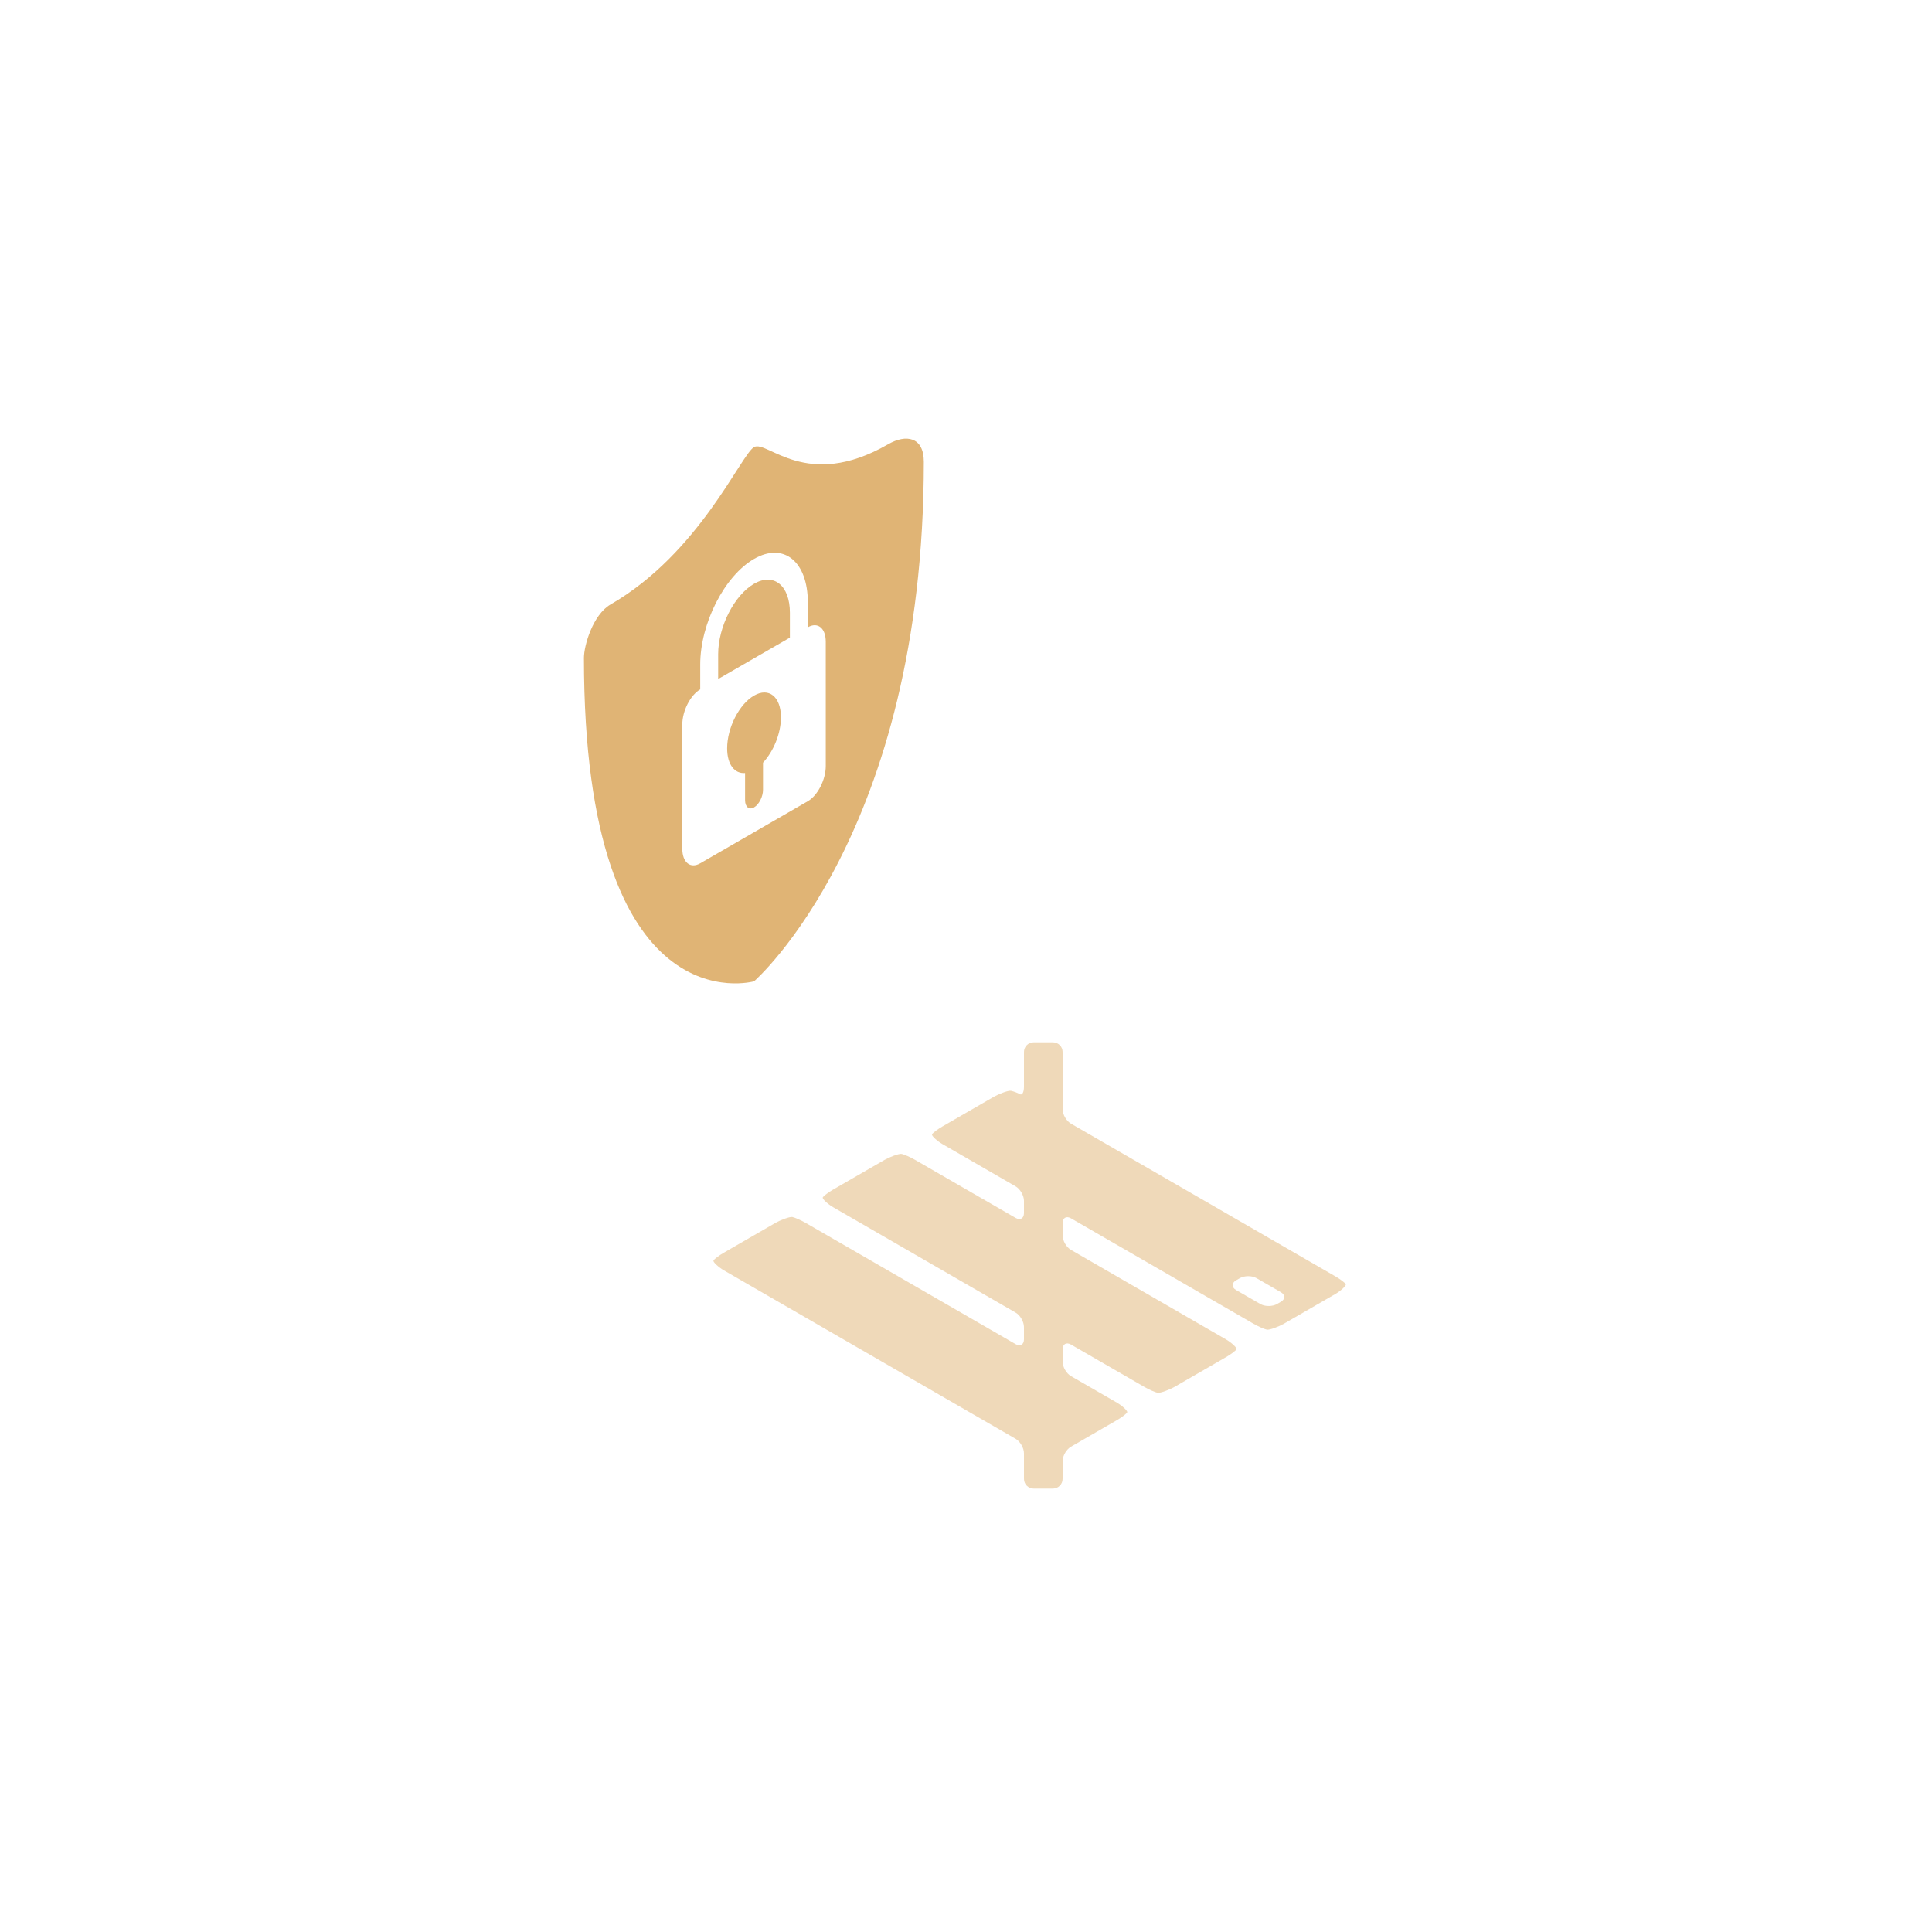 <svg width="200" height="200" viewBox="0 0 200 200" fill="none" xmlns="http://www.w3.org/2000/svg">
<g id="illus_security">
<path id="Fill 2" fill-rule="evenodd" clip-rule="evenodd" d="M85.483 66.435C85.483 65.021 84.648 64.345 83.627 64.935L83.626 62.363C83.626 58.119 81.119 56.093 78.056 57.861C74.993 59.628 72.487 64.547 72.488 68.791V71.364C71.467 71.954 70.632 73.593 70.632 75.007L70.633 87.869C70.633 89.283 71.469 89.958 72.49 89.369L83.629 82.94C84.65 82.35 85.484 80.71 85.484 79.296L85.483 66.435ZM95.634 47.796C95.638 86.297 78.061 101.587 78.061 101.587C78.061 101.587 60.454 106.605 60.449 68.105C60.449 66.828 61.377 63.629 63.202 62.577C72.388 57.274 76.704 47.066 78.055 46.287C79.406 45.506 83.456 50.885 91.938 45.99C93.795 44.918 95.633 45.223 95.634 47.796V47.796ZM78.056 60.433C76.014 61.612 74.344 64.891 74.344 67.72V70.292L81.77 66.006V63.434C81.77 60.605 80.098 59.254 78.056 60.433V60.433ZM80.843 74.258C80.843 75.936 80.066 77.797 78.987 78.952V81.76C78.987 82.467 78.569 83.288 78.059 83.582C77.548 83.876 77.13 83.539 77.13 82.831V80.023C76.051 80.115 75.274 79.151 75.274 77.473C75.273 75.342 76.52 72.895 78.058 72.007C79.595 71.12 80.842 72.127 80.843 74.258V74.258Z" fill="#E0B475"/>
<path id="Fill 4" opacity="0.5" fill-rule="evenodd" clip-rule="evenodd" d="M132.201 134.992C131.724 135.266 130.945 135.266 130.469 134.992L127.958 133.542C127.482 133.266 127.482 132.816 127.958 132.542L128.347 132.316C128.824 132.042 129.603 132.042 130.079 132.316L132.59 133.766C133.067 134.042 133.067 134.492 132.59 134.766L132.201 134.992ZM139.307 132.929C139.201 132.766 138.723 132.408 138.247 132.134L110.867 116.321C110.39 116.046 110 115.371 110 114.821V108.9C110 108.349 109.55 107.9 109 107.9H107C106.451 107.9 106 108.349 106 108.9V112.511C106 113.06 105.814 113.403 105.586 113.271C105.358 113.139 104.941 112.981 104.659 112.92C104.377 112.858 103.368 113.258 102.892 113.532L97.553 116.616C97.076 116.89 96.599 117.249 96.492 117.412C96.385 117.575 97.076 118.158 97.553 118.432L105.134 122.811C105.611 123.086 106 123.762 106 124.311V125.578C106 126.128 105.611 126.353 105.134 126.078L94.724 120.066C94.248 119.791 93.627 119.515 93.346 119.454C93.064 119.391 92.055 119.791 91.578 120.066L86.239 123.149C85.763 123.425 85.285 123.783 85.179 123.945C85.072 124.108 85.763 124.691 86.239 124.967L105.134 135.879C105.611 136.153 106 136.829 106 137.379V138.645C106 139.195 105.611 139.421 105.134 139.145L83.41 126.599C82.934 126.325 82.314 126.049 82.032 125.987C81.75 125.926 80.741 126.325 80.264 126.599L74.925 129.683C74.449 129.958 73.972 130.316 73.865 130.479C73.758 130.642 74.449 131.224 74.925 131.5L105.134 148.946C105.611 149.221 106 149.895 106 150.446V153.099C106 153.65 106.451 154.099 107 154.099H109C109.55 154.099 110 153.65 110 153.099V151.263C110 150.713 110.39 150.038 110.867 149.763L115.619 147.017C116.096 146.742 116.573 146.384 116.68 146.221C116.787 146.058 116.096 145.475 115.619 145.2L110.867 142.456C110.39 142.18 110 141.506 110 140.955V139.688C110 139.138 110.39 138.914 110.867 139.188L118.448 143.567C118.924 143.842 119.545 144.118 119.826 144.18C120.109 144.241 121.118 143.842 121.594 143.567L126.933 140.483C127.409 140.209 127.887 139.85 127.994 139.687C128.101 139.524 127.409 138.942 126.933 138.667L110.867 129.388C110.39 129.113 110 128.438 110 127.888V126.621C110 126.071 110.39 125.846 110.867 126.121L129.762 137.033C130.238 137.308 130.858 137.584 131.14 137.645C131.422 137.708 132.431 137.308 132.908 137.033L138.247 133.95C138.723 133.675 139.414 133.093 139.307 132.929V132.929Z" fill="#E0B475"/>
</g>
</svg>
